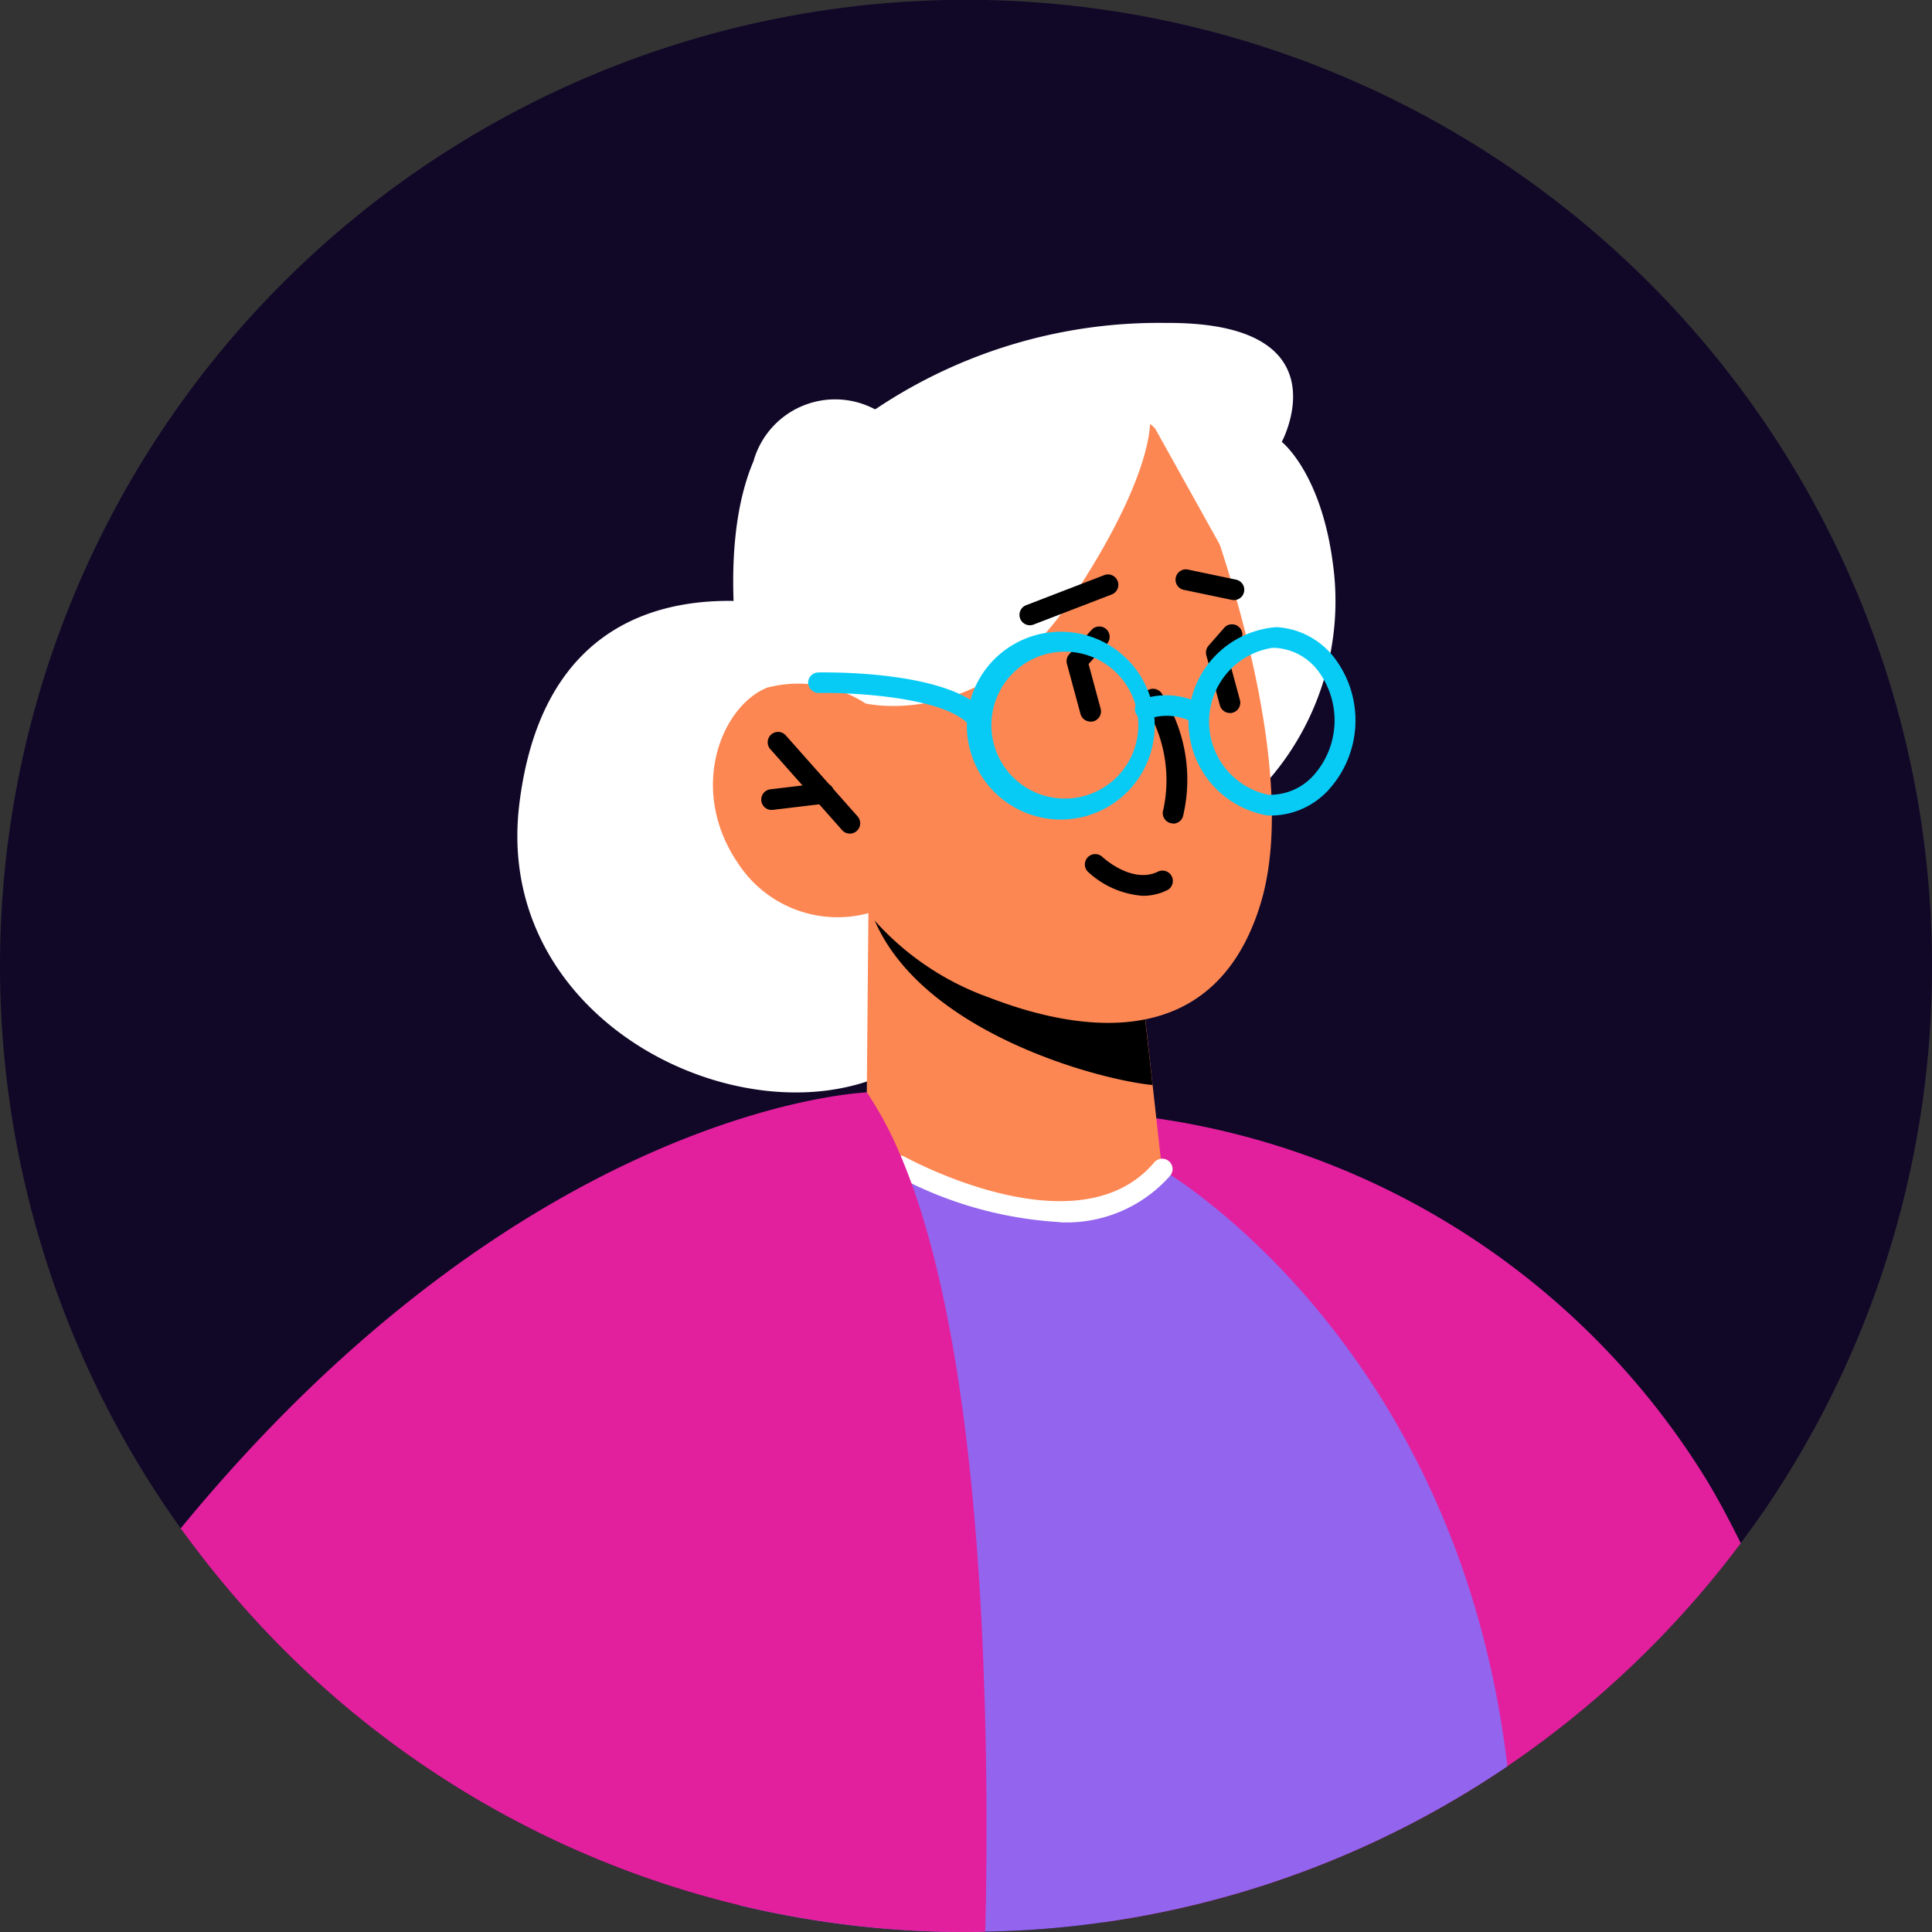 <svg data-name="그룹 73812" xmlns="http://www.w3.org/2000/svg" width="54" height="54" viewBox="0 0 54 54">
    <rect x="0" y="0" width="54" height="54" fill="#333333" stroke="none"/>
    <defs>
        <clipPath id="5ycsxilawa">
            <path data-name="사각형 14325" style="fill:none" d="M0 0h54v54H0z"/>
        </clipPath>
    </defs>
    <g data-name="그룹 73812" style="clip-path:url(#5ycsxilawa)">
        <path data-name="패스 24251" d="M54 27a26.937 26.937 0 0 1-3.95 14.073c-.434.712-.9 1.4-1.4 2.062a27.325 27.325 0 0 1-6.521 6.232 26.819 26.819 0 0 1-11.288 4.361 25.9 25.9 0 0 1-3.307.261C27.359 54 27.18 54 27 54a26.92 26.92 0 0 1-20.38-9.3 29.26 29.26 0 0 1-1.569-1.981A27 27 0 1 1 54 27" style="fill:#110828"/>
        <path data-name="패스 24252" d="M33.667 29.432s-7.678-2.669-8.644 5.249 11.123 11.2 12.9 4.29a7.991 7.991 0 0 0-4.258-9.54" transform="translate(-10.508 -12.204)" style="fill:#fff"/>
        <path data-name="패스 24253" d="M64.335 65.848a27.325 27.325 0 0 1-6.521 6.232 26.819 26.819 0 0 1-11.288 4.361l-3.359-7.2-2.931-6.284-1.413-3.672-1.563-4.064 2.207-.255 1.3-.151 3.365-.394L48 53.97a21.7 21.7 0 0 1 15.376 10.1c.319.527.637 1.124.961 1.778" transform="translate(-15.681 -22.713)" style="fill:#e2209e"/>
        <path data-name="패스 24254" d="M57.153 71.63a26.819 26.819 0 0 1-11.288 4.361 25.9 25.9 0 0 1-3.307.261c-.18.012-.359.012-.539.012a27.134 27.134 0 0 1-6.33-.747l2.473-16.68.643-4.32.237-1.616.319.075 4.106 1 4.025.973s8.253 4.743 9.66 16.685" transform="translate(-15.02 -22.263)" style="fill:#9364ed"/>
        <path data-name="패스 24255" d="M50.4 28.3a7.623 7.623 0 0 0 1.743-6.025c-.336-2.519-1.424-3.367-1.424-3.367s1.814-3.36-3.246-3.325A14.209 14.209 0 0 0 39.354 18a2.371 2.371 0 0 0-3.4 1.445c-1.128 2.658-.226 6.667-.226 6.667z" transform="translate(-14.893 -6.557)" style="fill:#fff"/>
        <path data-name="패스 24256" d="m41.869 44.078-.055 6.174s1.1 1.784 4.707 2.11c2.688.243 3.553-1.132 3.553-1.132l-.6-5.408-6.513-1.492z" transform="translate(-17.597 -18.55)" style="fill:#fd8753"/>
        <path data-name="패스 24257" d="M24.284 25.151a2.017 2.017 0 0 0 .174.6c1.354 3.1 6.2 4.423 7.756 4.576l-.342-3.052z"/>
        <path data-name="패스 24258" d="M47.854 21.125s3.171 7.769 1.856 12.058-5.234 3.517-7.568 2.617a7.8 7.8 0 0 1-3.392-2.363 3.32 3.32 0 0 1-3.638-1.389c-1.421-2.081-.458-4.407.811-4.915a3.452 3.452 0 0 1 2.74.436l-1.116-2.263s5.2-11.233 10.307-4.186" transform="translate(-14.48 -7.913)" style="fill:#fd8753"/>
        <path data-name="패스 24259" d="M40.42 26.814s3.282.78 5.7-2.82 2.262-5.117 2.262-5.117l2.158 3.875s.6-2.615-.395-4.329-2.1-1.4-2.1-1.4L40.7 18.592l-2.117 5.775z" transform="translate(-16.237 -7.153)" style="fill:#fff"/>
        <path data-name="패스 24260" d="M32.789 23.016a.3.3 0 0 1-.094-.016.29.29 0 0 1-.18-.368 3.9 3.9 0 0 0-.535-2.939.29.29 0 0 1 .484-.319 4.413 4.413 0 0 1 .6 3.447.29.29 0 0 1-.274.2"/>
        <path data-name="패스 24261" d="M23.752 23.3a.287.287 0 0 1-.217-.1l-2.017-2.275a.29.29 0 0 1 .433-.384l2.019 2.277a.29.29 0 0 1-.216.482"/>
        <path data-name="패스 24262" d="M21.56 22.639a.29.29 0 0 1-.034-.577l1.451-.174a.29.29 0 1 1 .069.575l-1.451.174h-.035"/>
        <path data-name="패스 24263" d="M34.483 16.772a.265.265 0 0 1-.06-.006l-1.357-.284a.29.29 0 0 1 .119-.566l1.357.284a.289.289 0 0 1-.059.573"/>
        <path data-name="패스 24264" d="M28.779 17.476a.29.29 0 0 1-.1-.56l2.195-.845a.29.29 0 0 1 .208.541l-2.194.845a.3.3 0 0 1-.1.019"/>
        <path data-name="패스 24265" d="M34.375 19.928a.289.289 0 0 1-.279-.214l-.379-1.4a.291.291 0 0 1 .062-.266l.444-.507a.29.29 0 0 1 .436.382l-.341.39.338 1.252a.289.289 0 0 1-.28.365"/>
        <path data-name="패스 24266" d="M30.479 20.169a.289.289 0 0 1-.279-.214l-.379-1.4a.29.29 0 0 1 .067-.271l.612-.667a.29.29 0 1 1 .426.392l-.5.55.337 1.248a.289.289 0 0 1-.28.365"/>
        <path data-name="패스 24267" d="M47.668 57.613a10.905 10.905 0 0 1-4.642-1.338.29.29 0 0 1 .284-.5c.048.027 4.852 2.684 6.99.177a.29.29 0 1 1 .441.376 3.857 3.857 0 0 1-3.073 1.29" transform="translate(-18.045 -23.455)" style="fill:#fff"/>
        <path data-name="패스 24268" d="M59.663 35.527h-.1a2.654 2.654 0 0 1 .253-5.263 2.19 2.19 0 0 1 1.623.865 2.886 2.886 0 0 1-.177 3.693 2.2 2.2 0 0 1-1.6.708m.05-4.689a2.088 2.088 0 0 0-.125 4.108 1.633 1.633 0 0 0 1.252-.528 2.306 2.306 0 0 0 .141-2.932 1.619 1.619 0 0 0-1.2-.646h-.072" transform="translate(-24.137 -12.735)" style="fill:#07cbf5"/>
        <path data-name="패스 24269" d="M49.389 35.722h-.128a2.625 2.625 0 1 1 .128 0m0-4.691a2.053 2.053 0 1 0 .1 0h-.1" transform="translate(-19.676 -12.816)" style="fill:#07cbf5"/>
        <path data-name="패스 24270" d="M56.406 34.292a.289.289 0 0 1-.174-.058 1.532 1.532 0 0 0-1.088-.018.289.289 0 0 1-.165-.555 2.078 2.078 0 0 1 1.6.111.29.29 0 0 1-.175.521" transform="translate(-23.051 -14.118)" style="fill:#07cbf5"/>
        <path data-name="패스 24271" d="M43.782 34.1a.29.29 0 0 1-.235-.12c-.6-.834-3.27-.972-4.253-.954a.3.3 0 0 1-.294-.279.29.29 0 0 1 .284-.295c.392-.006 3.846-.034 4.733 1.194a.29.29 0 0 1-.065.4.286.286 0 0 1-.169.055" transform="translate(-16.413 -13.657)" style="fill:#07cbf5"/>
        <path data-name="패스 24272" d="M31.156 68.716c.116 2.9.1 5.56.052 7.459-.18.012-.359.012-.539.012a26.92 26.92 0 0 1-20.38-9.3 29.26 29.26 0 0 1-1.569-1.981C18.456 53.044 27.9 52.72 27.9 52.72a1.9 1.9 0 0 1 .116.18 9.8 9.8 0 0 1 .741 1.39c1.6 3.6 2.207 9.359 2.4 14.427" transform="translate(-3.67 -22.187)" style="fill:#e2209e"/>
        <path data-name="패스 24273" d="M31.947 25.039a2.525 2.525 0 0 1-1.549-.682.29.29 0 0 1 .4-.418c.008.008.821.773 1.554.43a.29.29 0 1 1 .246.524 1.521 1.521 0 0 1-.652.145"/>
    </g>
</svg>
